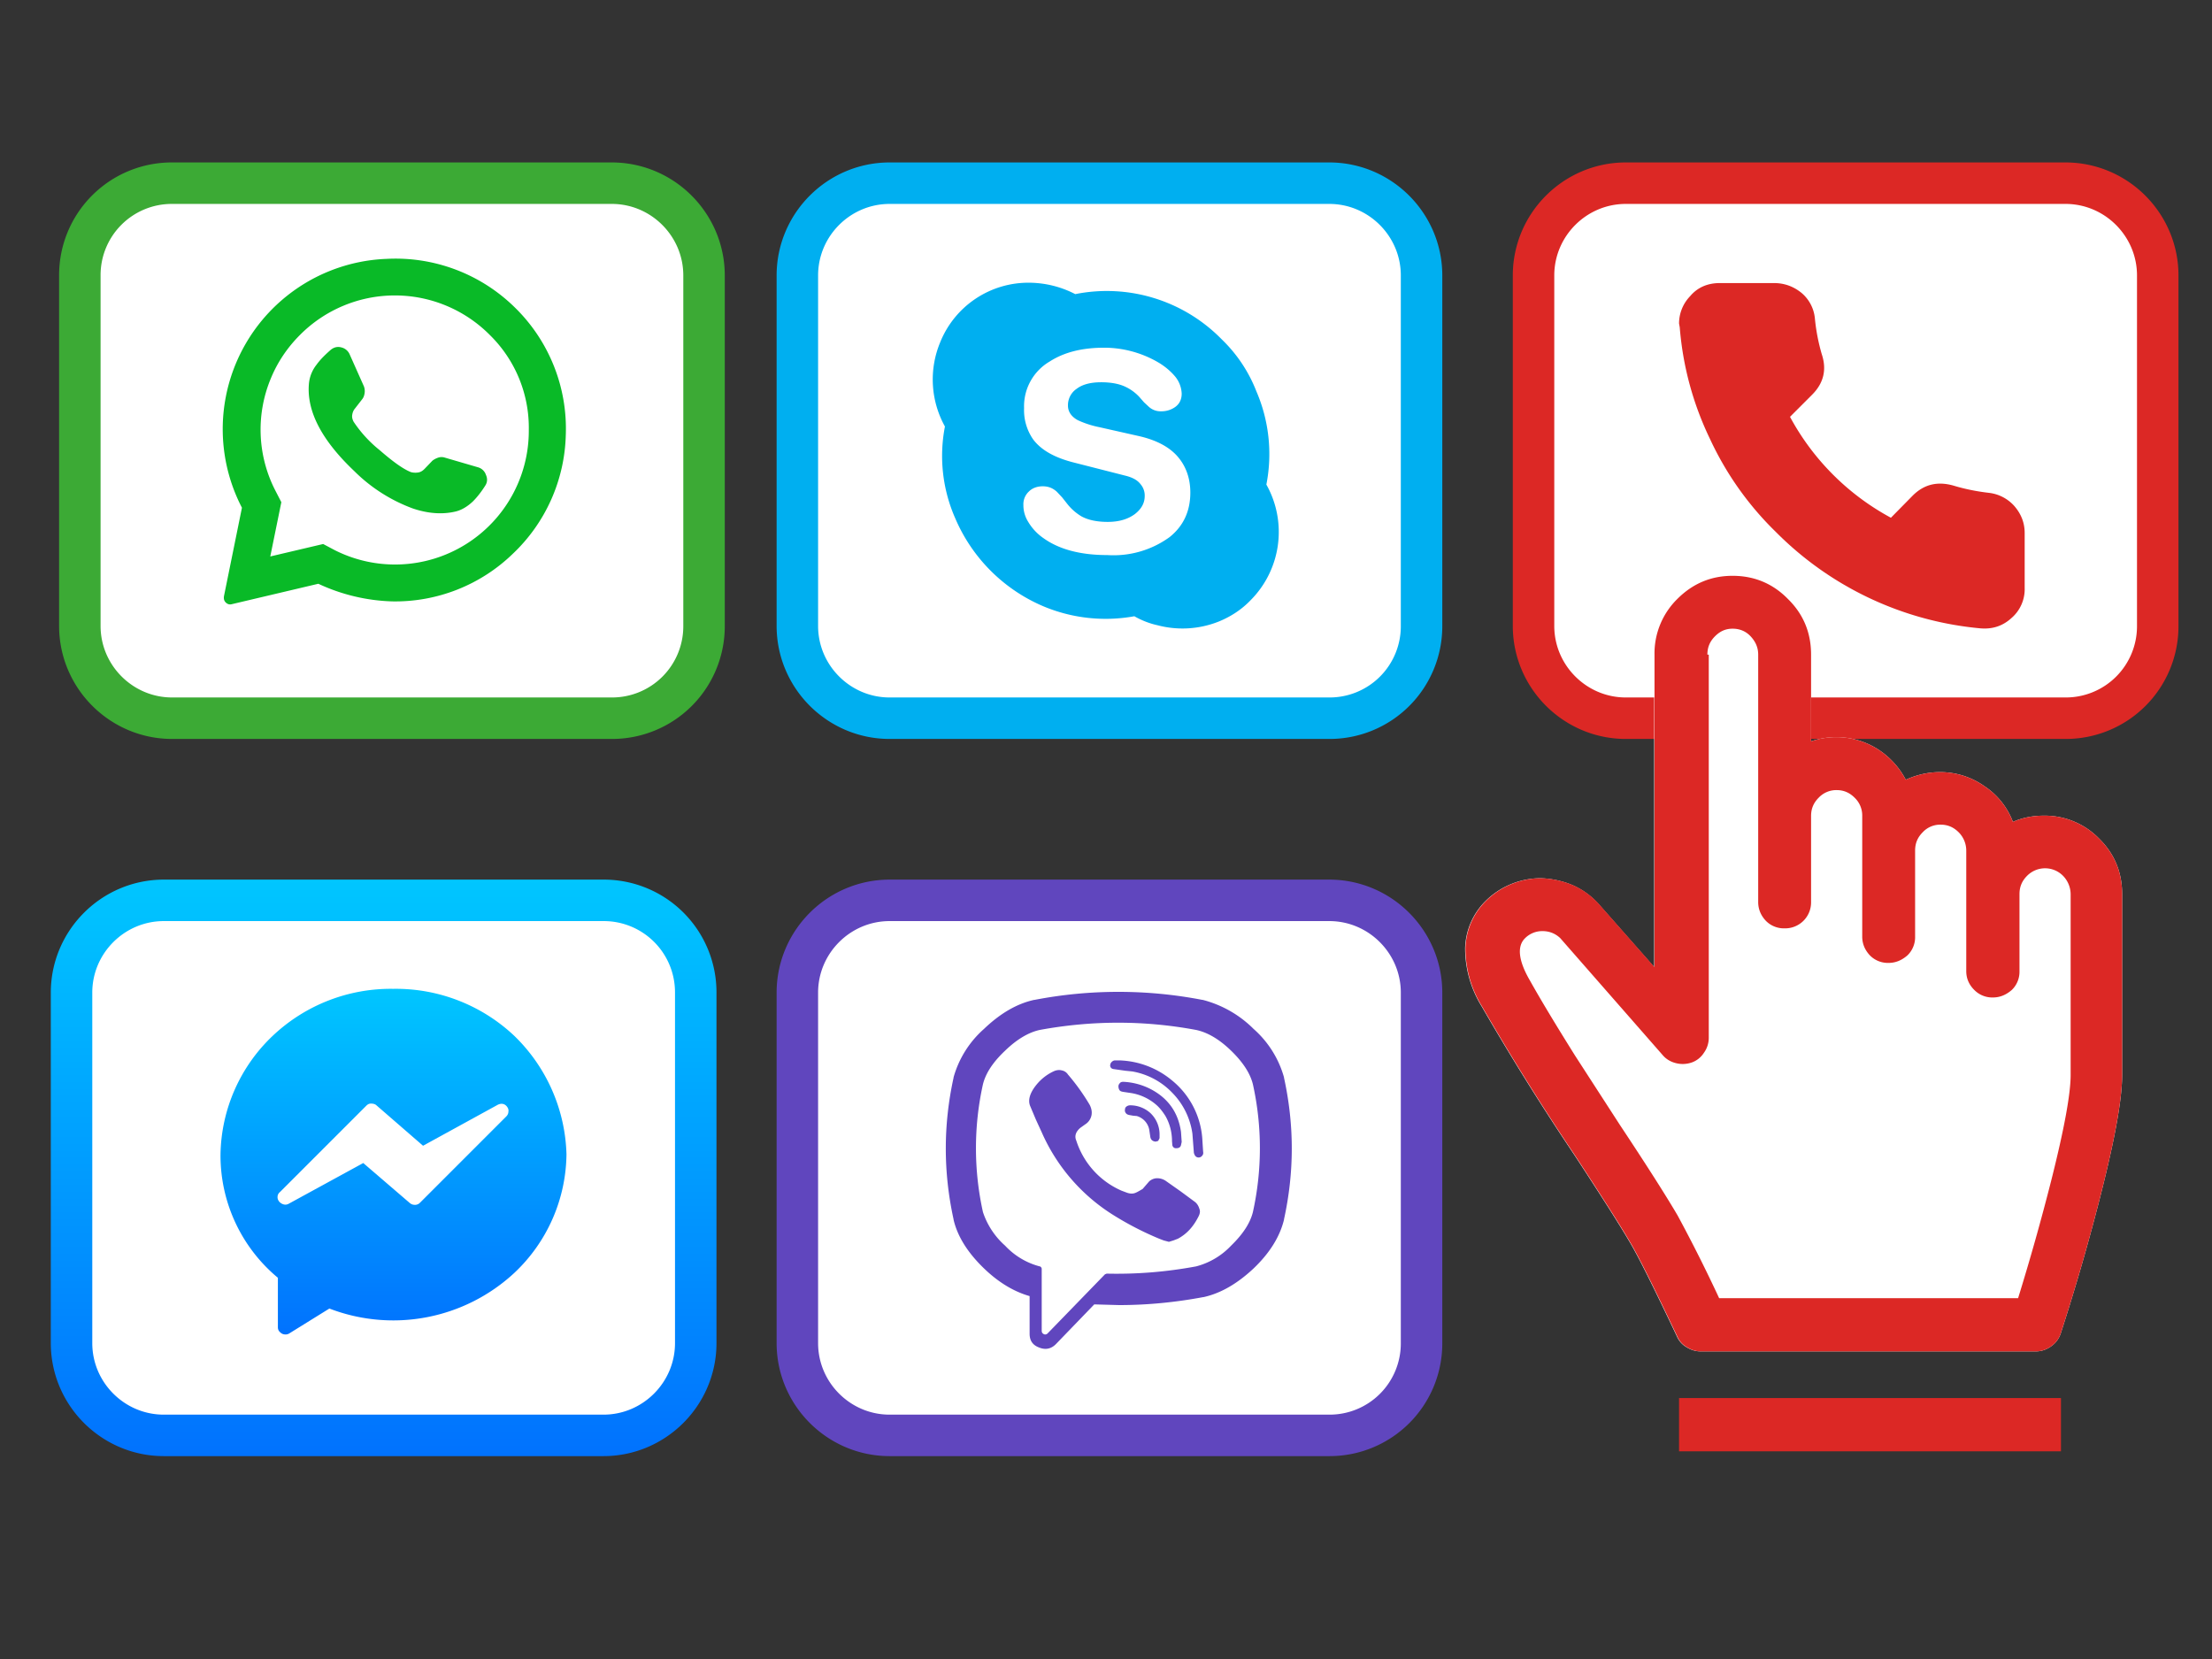 <svg width="640" height="480" fill="none" xmlns="http://www.w3.org/2000/svg"><rect width="100%" height="100%" fill="#333333" stroke="none"/><style>.st5{fill:#dc2825}</style><g id="Layer_3"><path d="M177 207.8H49.8c-14.7 0-26.7-12-26.7-26.7V79.7A26.6 26.6 0 0 1 49.8 53H177c14.7 0 26.7 12 26.7 26.7v101.4a26.6 26.6 0 0 1-26.7 26.7z" style="fill:#fff;stroke:#3caa35;stroke-width:12;stroke-miterlimit:10"/><path d="M384.6 207.8H257.4c-14.7 0-26.7-12-26.7-26.7V79.7c0-14.7 12-26.7 26.7-26.7h127.2c14.7 0 26.7 12 26.7 26.7v101.4a26.6 26.6 0 0 1-26.7 26.7z" style="fill:#fff;stroke:#00aff0;stroke-width:12;stroke-miterlimit:10"/><path d="M597.6 207.8H470.4c-14.7 0-26.7-12-26.7-26.7V79.7c0-14.7 12-26.7 26.7-26.7h127.2c14.7 0 26.7 12 26.7 26.7v101.4a26.6 26.6 0 0 1-26.7 26.7z" style="fill:#fff;stroke:#dc2825;stroke-width:12;stroke-miterlimit:10"/><path d="M384.6 415.3H257.4c-14.7 0-26.7-12-26.7-26.7V287.2c0-14.7 12-26.7 26.7-26.7h127.2c14.7 0 26.7 12 26.7 26.7v101.4a26.6 26.6 0 0 1-26.7 26.7z" style="fill:#fff;stroke:#6046be;stroke-width:12;stroke-miterlimit:10"/><linearGradient id="SVGID_1_" gradientUnits="userSpaceOnUse" x1="-12.4" y1="177.9" x2="154.4" y2="177.9" gradientTransform="rotate(-90 171 237.9)"><stop offset="0" style="stop-color:#0172fe"/><stop offset="1" style="stop-color:#00c6ff"/></linearGradient><path d="M201.3 287.2v101.4c0 14.7-12 26.7-26.7 26.7H47.4c-14.7 0-26.7-12-26.7-26.7V287.2c0-14.7 12-26.7 26.7-26.7h127.2a26.6 26.6 0 0 1 26.7 26.7z" style="fill:#fff;stroke:url(#SVGID_1_);stroke-width:12;stroke-miterlimit:10"/></g><g id="Layer_1"><g><path class="st5" d="M513.3 81.9h-15.7c-3.6 0-6.5 1.3-8.6 3.8a11.4 11.4 0 0 0-3.2 7.9l.2 1.1a90.8 90.8 0 0 0 8.8 32.4 90.7 90.7 0 0 0 19 26.8 95.6 95.6 0 0 0 59.2 27.9c3.5.3 6.5-.7 9-3a11 11 0 0 0 3.8-8.7v-15.9c0-2.9-1-5.5-3-7.8a11.6 11.6 0 0 0-7.3-3.8c-3.5-.4-7-1.1-10.3-2.1-4.6-1.3-8.5-.4-11.8 2.9l-6.3 6.4a72 72 0 0 1-29.2-29.2l6.4-6.4c3.3-3.3 4.3-7.2 2.8-11.7a56 56 0 0 1-2-10.4 11 11 0 0 0-3.8-7.3c-2.3-1.9-5-2.9-8-2.9z" id="Layer14_0_FILL"/></g><g><path d="M353.5 98.2a46.5 46.5 0 0 0-42.4-13.1 29.3 29.3 0 0 0-13.2-3.3A27.5 27.5 0 0 0 272 99.1a28 28 0 0 0 1.4 24.3 44.7 44.7 0 0 0 3 26.6 48.2 48.2 0 0 0 25.2 25.3 46.5 46.5 0 0 0 26.6 3c2.1 1.2 4.4 2.1 6.7 2.6a28.3 28.3 0 0 0 17.8-1.1c3.4-1.4 6.5-3.4 9.1-6.1a28 28 0 0 0 4.6-33.5 45.8 45.8 0 0 0-2.9-27 42 42 0 0 0-10-15m-19 6.3c2.2 1.2 4 2.7 5.3 4.2a8.3 8.3 0 0 1 2.1 5.2c0 1.6-.6 2.9-1.8 3.8a6.8 6.8 0 0 1-4.2 1.3 5 5 0 0 1-3.5-1.3l-1.4-1.3-1.4-1.6a13.1 13.1 0 0 0-4-2.9c-1.9-.9-4.3-1.3-7-1.3-3 0-5.4.6-7.1 1.9a5.7 5.7 0 0 0-2.5 4.9c0 1.7 1 3.2 2.9 4.2a28 28 0 0 0 6.2 2l11.1 2.5c5.5 1.2 9.6 3.4 12.1 6.7 2 2.6 3.1 5.9 3.1 9.7 0 5.4-2 9.7-6 12.9a27.6 27.6 0 0 1-18 5.2c-7.7 0-13.9-1.6-18.5-4.9a15 15 0 0 1-4.4-4.7 9 9 0 0 1-1.4-4.9 5 5 0 0 1 1.6-3.9c1-1 2.4-1.5 4-1.5s2.9.5 4.1 1.6l1.5 1.6 1.5 1.9a15 15 0 0 0 4.1 3.6c2 1.1 4.6 1.6 7.6 1.6 3.3 0 5.9-.8 7.9-2.3 1.9-1.5 2.8-3.2 2.8-5.2a5 5 0 0 0-1.2-3.4c-.9-1.2-2.4-2-4.5-2.5l-14.9-3.8c-5.5-1.4-9.4-3.6-11.7-6.7a14.8 14.8 0 0 1-2.6-9 15 15 0 0 1 7.4-13.5c4.2-2.7 9.4-4 15.8-4a31.1 31.1 0 0 1 15 3.9z" style="fill:#00aff0" id="Layer13_0_FILL"/></g><g><path d="M348 289.3h-.1a128.1 128.1 0 0 0-48.6 0h-.1c-5 1.1-9.8 3.9-14.5 8.4a29.2 29.2 0 0 0-8.8 14v.1c-3 13.7-3 27.3 0 41v.1c1.1 4.7 3.9 9.2 8.2 13.5 4.3 4.3 8.9 7.2 13.8 8.6v10.9c0 2 .9 3.3 2.8 4 1.8.7 3.4.4 4.8-1l11.1-11.5 7.2.2c8.2 0 16.3-.8 24.3-2.3h.1c5-1.1 9.8-3.9 14.5-8.3 4.7-4.5 7.6-9.2 8.8-14.1v-.1c3-13.7 3-27.3 0-41v-.1a29.2 29.2 0 0 0-8.8-14 32.2 32.2 0 0 0-14.7-8.4m-1.9 8.7c3.3.7 6.7 2.7 10.1 6 3.4 3.3 5.5 6.5 6.3 9.7a85.5 85.5 0 0 1 0 37c-.8 3.2-2.9 6.4-6.3 9.7a21.3 21.3 0 0 1-10.1 6c-8.6 1.6-17.2 2.3-25.9 2.1l-.5.2-16.6 17.1c-.3.3-.7.4-1.1.2-.4-.2-.6-.5-.6-1v-18l-.2-.4-.3-.2h-.1a21 21 0 0 1-10-6 22.3 22.3 0 0 1-6.4-9.7 85.5 85.5 0 0 1 0-37c.8-3.2 2.9-6.4 6.4-9.7 3.4-3.3 6.8-5.3 10-6 15.2-2.8 30.3-2.8 45.3 0m-18.2 47.3c-.6.1-1.2 0-1.8-.2l-1.6-.6a23.7 23.7 0 0 1-13.1-14.5c-.4-.9-.3-1.8.2-2.6.2-.3.5-.7 1-1.1l1.4-1a4 4 0 0 0 1.8-2.6c.2-1 0-2-.5-3a61 61 0 0 0-6.3-8.8 2.7 2.7 0 0 0-1.8-1.2c-.7-.2-1.5-.1-2.2.2a14 14 0 0 0-5 3.8c-2 2.4-2.7 4.6-1.9 6.4l1.6 3.8 1.7 3.7a53.7 53.7 0 0 0 20.8 24 90 90 0 0 0 13.2 6.8l1.3.5 1.5.4 1.3-.4 1.3-.5c2.6-1.4 4.5-3.5 6-6.5.4-.8.5-1.5.2-2.2-.2-.7-.6-1.4-1.2-1.9l-4.2-3.1-4.4-3.1c-.8-.5-1.6-.7-2.4-.7-.8 0-1.6.3-2.3.9l-1.9 2.2c-1.2.7-2 1.2-2.7 1.3m-2.3-35.5 2 .2a21 21 0 0 1 11.6 6.2A21 21 0 0 1 345 328l.4 5.2c0 .5.2.9.4 1.2.2.3.6.5 1 .5s.8-.2 1-.5c.3-.3.4-.7.3-1.2l-.2-3.1a23.9 23.9 0 0 0-8.8-17.5 25 25 0 0 0-15.2-5.8h-1.2c-.5 0-.8.2-1.1.5-.3.3-.4.7-.4 1.1.1.5.4.8.9.9l1.4.2 2.1.3m1.4 10c-.4 0-.7.1-1 .3a1 1 0 0 0-.5.9c-.1.4 0 .7.2 1 .2.3.5.5 1 .6l1.1.2 1.1.1a5.1 5.1 0 0 1 3.6 3.9l.3 2c.1.9.6 1.4 1.5 1.5h.1l.7-.2.4-.8v-1.2a8.5 8.5 0 0 0-2.7-6.1 8.7 8.7 0 0 0-5.8-2.2m-2.1-3.9 2 .3a14.6 14.6 0 0 1 7.8 3.6c1 .9 1.8 2 2.5 3.1 1.2 2.1 1.9 4.6 1.9 7.3l.1 1.2c.2.6.6.9 1.3.8.7 0 1.1-.4 1.2-.9l.2-.9-.2-2.9c-.8-5.7-3.8-9.8-8.8-12.4a19.2 19.2 0 0 0-7.9-2.1c-.4 0-.8.1-1 .4-.2.2-.4.5-.4.9s.1.8.3 1.1c.2.3.5.4 1 .5z" style="fill:#6046be" id="Layer12_0_FILL"/></g><g><path d="M111.8 74.9a49.3 49.3 0 0 0-41.8 72l-5.2 25.6c-.1.7 0 1.3.5 1.8s1.1.7 1.8.5l25-5.9a54.2 54.2 0 0 0 21.3 5.1 48.9 48.9 0 0 0 35-13.8 49 49 0 0 0 15.3-34.3 49 49 0 0 0-14.8-37 49.2 49.2 0 0 0-37.1-14m-25 22a38.7 38.7 0 0 1 54.9 0 37.6 37.6 0 0 1 11.3 27.5 38.7 38.7 0 0 1-56.1 34.8l-3.4-1.8-15.3 3.6 3.2-15.7-1.7-3.3a38.5 38.5 0 0 1-1.3-32.6c1.9-4.6 4.7-8.8 8.4-12.5m53.8 40.5a3.4 3.4 0 0 0-2.3-2.2l-9.6-2.8a3 3 0 0 0-1.9 0c-.6.2-1.2.5-1.7.9l-2.3 2.4c-.5.5-1.1.9-1.8 1a5 5 0 0 1-2.1-.1c-2.3-.9-5.3-3.1-9.1-6.4a36.2 36.2 0 0 1-7.5-8.2c-.3-.6-.5-1.2-.4-1.9.1-.7.3-1.3.8-1.9l2.1-2.7c.4-.5.6-1.1.7-1.8a4 4 0 0 0-.2-1.9l-4.1-9.2a3.5 3.5 0 0 0-2.5-2.1c-1.1-.3-2.2 0-3.1.8-1.6 1.4-3 2.8-4 4.2a10.4 10.4 0 0 0-2.2 5.3c-.8 8 3.6 16.5 13.1 25.5a47 47 0 0 0 16.9 10.8c4.4 1.5 8.6 1.8 12.4.9 1.7-.4 3.4-1.4 5-2.9 1.2-1.2 2.4-2.7 3.6-4.6.6-.9.7-2 .2-3.1z" style="fill:#09ba27" id="Layer11_0_FILL"/></g><g><g id="Layer10_0_FILL"><linearGradient id="SVGID_2_" gradientUnits="userSpaceOnUse" x1="113.8" y1="386.1" x2="113.8" y2="286.1"><stop offset="0" style="stop-color:#0172fe"/><stop offset="1" style="stop-color:#00c6ff"/></linearGradient><path d="M113.8 286.1a49.7 49.7 0 0 0-34.9 13.6A48.3 48.3 0 0 0 63.8 334a46 46 0 0 0 16.6 35.7V384c0 .6.2 1.1.7 1.5.4.4.9.6 1.5.6a2 2 0 0 0 1.1-.3l11.6-7.2a51.5 51.5 0 0 0 53.5-10.3 47.8 47.8 0 0 0 15.1-34.3 49.6 49.6 0 0 0-15.1-34.3 49.9 49.9 0 0 0-35-13.6m8.6 45.4 21.7-11.9c.5-.2.9-.3 1.4-.2.5.1.9.4 1.2.8.3.4.5.9.4 1.4 0 .5-.2 1-.6 1.4l-25 25a2 2 0 0 1-1.4.6c-.5 0-1-.1-1.5-.5l-13.5-11.6-21.6 11.8c-.4.2-.8.3-1.3.2-.5-.1-.8-.3-1.2-.6-.4-.4-.7-.9-.7-1.5s.2-1.1.7-1.5l25-25c.4-.4.8-.6 1.3-.6.6 0 1.1.1 1.5.4l13.6 11.8z" style="fill:url(#SVGID_2_)"/></g></g><path d="M523.9 189.4c0-6.3-2.2-11.7-6.7-16.1-4.4-4.5-9.8-6.7-16-6.7s-11.5 2.2-16 6.7a22.1 22.1 0 0 0-6.6 16.1v90.4l-16.4-18.6-.4-.4a21.8 21.8 0 0 0-7.3-4.9 26 26 0 0 0-8.7-1.8h-.1a22.7 22.7 0 0 0-15.9 6.6 20 20 0 0 0-5.9 13.6 32 32 0 0 0 4.8 16.9 745.3 745.3 0 0 0 26.7 42.8c8 12.2 13.4 20.7 16.2 25.5 2.5 4.2 7 13.3 13.6 27.2a6.5 6.5 0 0 0 2.8 3.1c1.3.8 2.6 1.2 4.1 1.2H589c1.6 0 3.1-.5 4.5-1.5s2.3-2.3 2.8-3.9a634 634 0 0 0 9.5-32.2c5.4-20.2 8.2-34.3 8.2-42.4v-52.3c0-6.3-2.2-11.7-6.7-16.1a21.9 21.9 0 0 0-16-6.6c-3.2 0-6.2.6-8.9 1.8a21.4 21.4 0 0 0-8.2-10.3 22.2 22.2 0 0 0-12.9-4.1c-3.5 0-6.8.8-9.9 2.2a23.4 23.4 0 0 0-8.2-8.9 22.4 22.4 0 0 0-19.2-2.2v-25.1" style="fill:#fff"/><path class="st5" d="M596.3 419.9v-15.4H485.8v15.4h110.5M524 189.4c0-6.3-2.2-11.7-6.7-16.1-4.4-4.5-9.8-6.7-16-6.7s-11.5 2.2-16 6.7a22.1 22.1 0 0 0-6.6 16.1v90.4l-16.4-18.6-.4-.4a21.8 21.8 0 0 0-7.3-4.9 26 26 0 0 0-8.7-1.8h-.1a22.7 22.7 0 0 0-15.9 6.6 20 20 0 0 0-5.9 13.6 32 32 0 0 0 4.8 16.9 745.3 745.3 0 0 0 26.7 42.8c8 12.2 13.4 20.7 16.2 25.5 2.5 4.2 7 13.3 13.6 27.2a6.5 6.5 0 0 0 2.8 3.1c1.3.8 2.6 1.2 4.1 1.2H589c1.6 0 3.1-.5 4.5-1.5s2.3-2.3 2.8-3.9a634 634 0 0 0 9.5-32.2c5.4-20.2 8.2-34.3 8.2-42.4v-52.3c0-6.3-2.2-11.7-6.7-16.1a21.9 21.9 0 0 0-16-6.6c-3.2 0-6.2.6-8.9 1.8a21.4 21.4 0 0 0-8.2-10.3 22.2 22.2 0 0 0-12.9-4.1c-3.5 0-6.8.8-9.9 2.2a23.4 23.4 0 0 0-8.2-8.9 22.4 22.4 0 0 0-19.2-2.2v-25.1m-30 0c0-2.1.7-3.8 2.2-5.3s3.1-2.2 5.1-2.2c2 0 3.8.7 5.2 2.2s2.2 3.2 2.2 5.3V261c0 2.1.8 3.9 2.2 5.4a7.3 7.3 0 0 0 5.4 2.2 7.5 7.5 0 0 0 7.7-7.6v-24.9c0-2.1.7-3.8 2.2-5.3a7 7 0 0 1 5.2-2.2c2 0 3.7.7 5.2 2.2a7.1 7.1 0 0 1 2.2 5.3V271c0 2.1.8 3.9 2.2 5.4a7.3 7.3 0 0 0 5.4 2.2c2.1 0 3.9-.8 5.5-2.2a7.3 7.3 0 0 0 2.2-5.4v-24.9c0-2.1.7-3.8 2.2-5.3a6.9 6.9 0 0 1 5.2-2.2c2 0 3.7.7 5.2 2.2a7.5 7.5 0 0 1 2.2 5.3V281c0 2.1.8 3.9 2.3 5.4a7.3 7.3 0 0 0 5.4 2.2c2.1 0 3.9-.8 5.5-2.2a7.3 7.3 0 0 0 2.2-5.4v-22.3c0-2.1.7-3.8 2.2-5.3a7.3 7.3 0 0 1 10.4 0 7.7 7.7 0 0 1 2.2 5.3V311c0 5.6-1.9 15.8-5.6 30.5a684.8 684.8 0 0 1-9.6 34.1h-86.5a440.1 440.1 0 0 0-12-23.9c-3.1-5.3-8.6-14-16.7-26.2l-13-20.1c-5-8-9.4-15.2-13.1-21.8-3.3-5.7-3.7-9.8-1.4-12.1a7 7 0 0 1 5.1-2.1c2 0 3.7.7 5.1 2l29.6 33.8c1 1.2 2.3 2 3.9 2.4a8 8 0 0 0 4.6-.2 6.9 6.9 0 0 0 3.5-2.8 7.4 7.4 0 0 0 1.4-4.3V189.4z"/></g></svg>